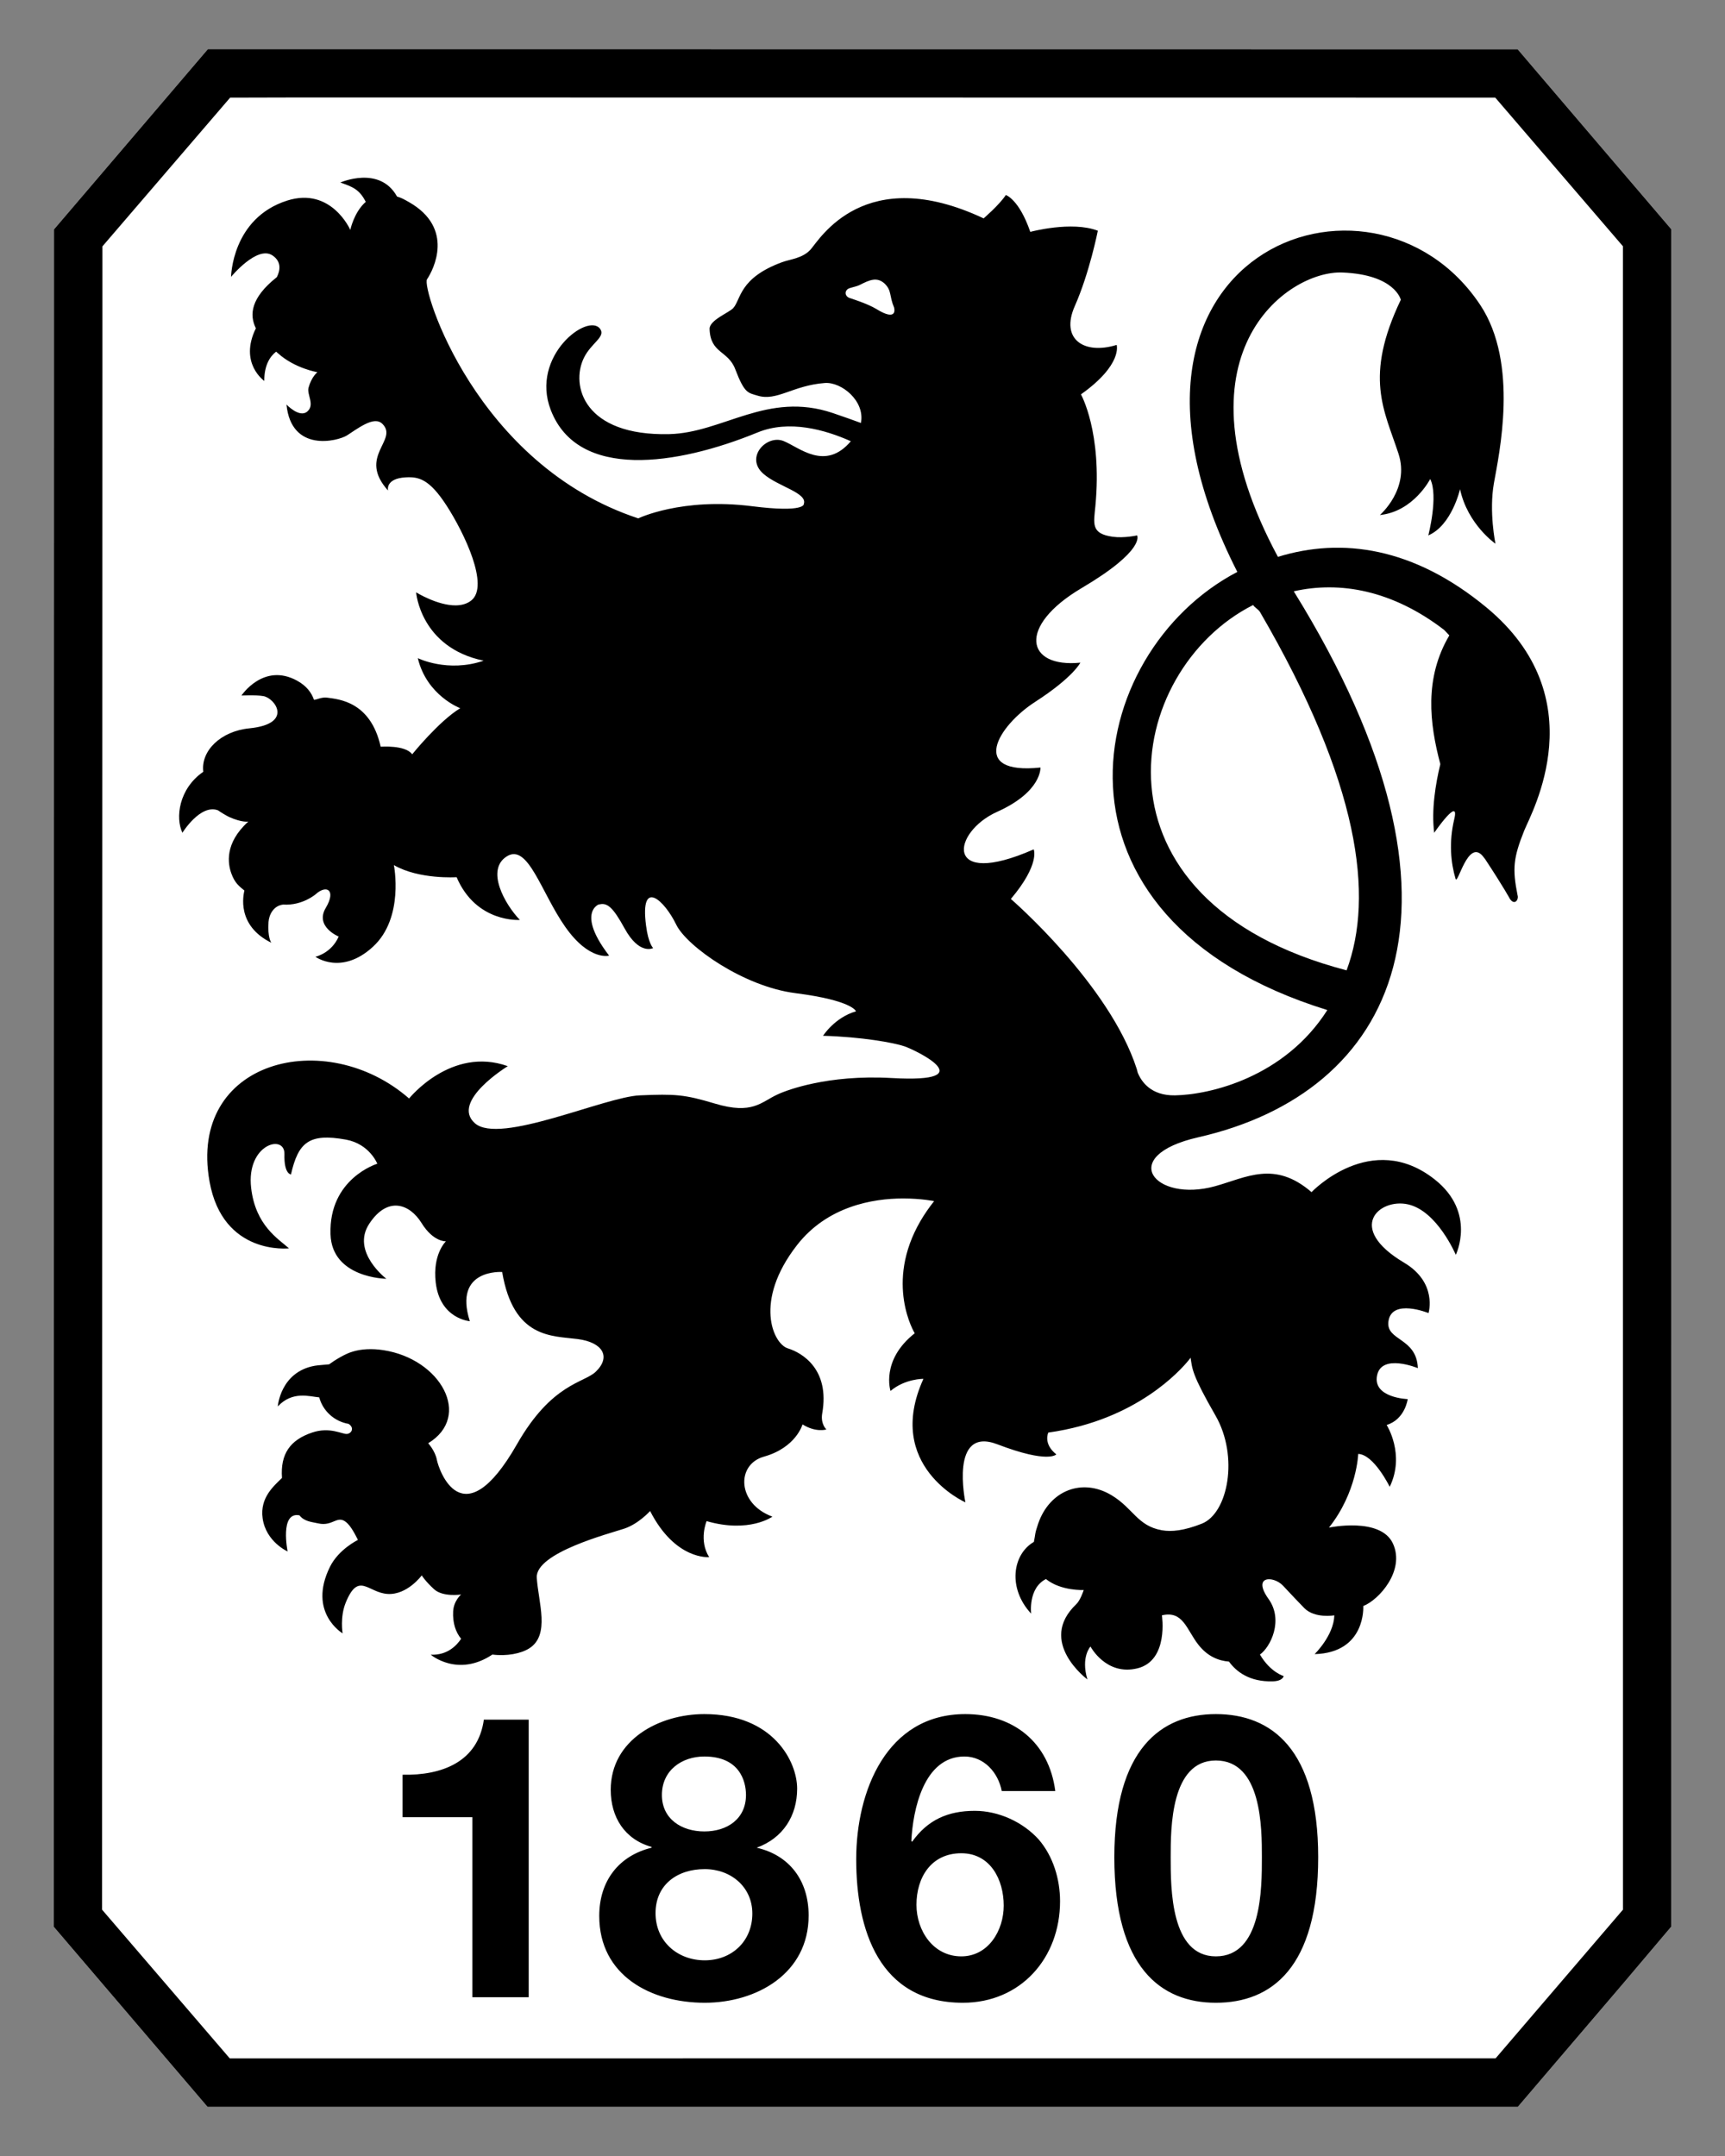 <?xml version="1.0" encoding="UTF-8" standalone="no"?>
<!-- Created with Inkscape (http://www.inkscape.org/) -->
<svg
   xmlns:svg="http://www.w3.org/2000/svg"
   xmlns="http://www.w3.org/2000/svg"
   version="1.0"
   width="566.929"
   height="708.661"
   id="svg8258">
  <rect width="100%" height="100%" fill="#808080" stroke="none"/>
  <defs
     id="defs8260">
  
  
 
   
   
   
   
   
  </defs>
  <g
     id="layer1">
    <g
       id="g8301">
      <polygon
         points="15500000,3484100 15500000,2127950 14456200,905320 14076000,459500 13873800,459500 2131100,458480 1928810,458480 503250,2128320 503250,3484380 500000,17871800 1925560,19541500 3603860,19541500 12399400,19541200 14078000,19541200 15056800,18394600 15499400,17871400 15500000,3484100 "
         transform="matrix(3.543307e-5,0,0,3.543307e-5,9.091797e-6,3.428073e-4)"
         style="fill-rule:evenodd"
         id="_94316080" />
      <polygon
         points="15500000,3484100 15500000,2127950 14456200,905320 14076000,459500 13873800,459500 2131100,458480 1928810,458480 503250,2128320 503250,3484380 500000,17871800 1925560,19541500 3603860,19541500 12399400,19541200 14078000,19541200 15056800,18394600 15499400,17871400 15500000,3484100 "
         transform="matrix(3.543307e-5,0,0,3.543307e-5,9.091797e-6,3.428073e-4)"
         style="fill:black;fill-opacity:1;fill-rule:evenodd"
         id="_95104984" />
      <polygon
         points="13872200,19094100 12451500,19094100 3551730,19094500 2131100,19094500 946470,17714700 950000,3458180 950000,2285360 2134720,905600 2769360,904020 13868900,905320 15053500,2284710 15053200,3457810 15053900,17714500 13872200,19094100 "
         transform="matrix(3.543307e-5,0,0,3.543307e-5,9.091797e-6,3.428073e-4)"
         style="fill:white;fill-opacity:1;fill-rule:evenodd"
         id="_97350032" />
      <path
         d="M 173.76,656.469 L 155.247,656.469 L 155.247,597.291 L 132.309,597.291 L 132.309,583.341 C 145.211,583.608 157.071,579.173 159.023,565.233 L 173.76,565.233 L 173.76,656.469 z M 231.489,563.409 C 254.16,563.409 261.986,579.045 261.986,587.904 C 261.986,596.906 257.295,604.202 248.688,607.326 L 248.688,607.069 L 248.688,607.326 C 259.504,609.812 265.763,618.152 265.763,629.616 C 265.763,648.781 248.56,658.293 231.614,658.293 C 214.019,658.293 196.945,649.43 196.945,629.754 C 196.945,618.152 203.461,609.941 214.148,607.326 L 214.148,607.069 C 205.285,604.597 200.718,597.291 200.718,588.299 C 200.718,571.877 216.62,563.409 231.489,563.409 z M 231.614,644.343 C 240.477,644.343 247.259,638.094 247.259,628.964 C 247.259,620.229 240.22,614.365 231.614,614.365 C 222.626,614.365 215.448,619.452 215.448,628.836 C 215.448,638.222 222.754,644.343 231.614,644.343 z M 231.489,601.983 C 239.048,601.983 245.169,597.815 245.169,589.995 C 245.169,585.303 242.95,577.349 231.489,577.349 C 224.055,577.349 217.539,581.912 217.539,589.995 C 217.539,597.94 224.055,601.983 231.489,601.983 z M 329.227,588.695 C 328.052,582.564 323.36,577.349 316.973,577.349 C 303.547,577.349 300.027,594.944 299.516,605.12 L 299.77,605.374 C 304.86,598.21 311.501,595.21 320.364,595.21 C 328.18,595.21 336.138,598.858 341.353,604.597 C 346.173,610.194 348.392,617.757 348.392,624.921 C 348.392,643.566 335.486,658.293 316.45,658.293 C 288.82,658.293 281.395,634.179 281.395,611.113 C 281.395,588.823 291.305,563.409 317.24,563.409 C 333.013,563.409 344.744,572.654 346.822,588.695 L 329.227,588.695 z M 301.199,626.096 C 301.199,634.574 306.681,643.042 315.939,643.042 C 324.802,643.042 329.876,634.574 329.876,626.363 C 329.876,617.757 325.451,609.15 315.939,609.15 C 306.032,609.15 301.199,617.105 301.199,626.096 z M 399.602,563.409 C 417.849,563.409 433.228,574.873 433.228,610.461 C 433.228,646.829 417.849,658.293 399.602,658.293 C 381.609,658.293 366.231,646.829 366.231,610.461 C 366.231,574.873 381.609,563.409 399.602,563.409 z M 399.602,643.042 C 414.724,643.042 414.724,620.753 414.724,610.461 C 414.724,600.939 414.724,578.659 399.602,578.659 C 384.747,578.659 384.747,600.939 384.747,610.461 C 384.747,620.753 384.747,643.042 399.602,643.042 z M 488.491,199.632 C 464.667,179.934 441.113,176.533 419.996,183.036 C 384.362,116.796 422.946,88.817 441.206,89.571 C 458.537,90.278 460.38,98.539 460.38,98.539 C 448.209,123.986 454.945,134.811 459.626,149.143 C 463.413,160.746 453.506,169.283 453.506,169.283 C 464.562,168.18 470.047,157.447 470.047,157.447 C 472.809,162.988 469.418,175.986 469.418,175.986 C 477.165,172.664 479.848,160.782 479.848,160.782 C 482.334,172.398 491.487,178.716 491.487,178.716 C 491.487,178.716 489.314,168.249 490.977,158.843 C 492.636,149.433 499.293,119.561 486.502,100.258 C 451.079,46.839 353.246,83.045 406.652,187.984 C 355.965,214.488 338.496,301.753 436.234,331.997 C 422.133,354.181 397.499,359.851 386.163,360.035 C 378.265,360.173 375.117,355.541 373.899,352.532 C 373.793,352.137 373.734,351.755 373.596,351.347 C 364.582,323.423 332.224,295.481 332.224,295.481 C 341.91,284.003 339.727,279.184 339.727,279.184 C 309.852,292.32 312.897,273.481 327.693,266.85 C 342.493,260.206 341.946,252.285 341.946,252.285 C 318.297,254.77 327.822,238.67 340.274,230.657 C 352.712,222.63 355.069,217.81 355.069,217.81 C 337.159,219.611 334.232,205.871 355.455,193.314 C 376.661,180.783 373.711,175.986 373.711,175.986 C 373.711,175.986 369.424,176.951 365.685,176.428 C 358.428,175.404 359.462,172.118 360.018,166.172 C 362.27,142.012 355.257,129.629 355.257,129.629 C 369.079,119.815 366.988,113.372 366.988,113.372 C 356.337,116.68 348.392,111.534 353.236,100.607 C 358.079,89.676 360.808,75.841 360.808,75.841 C 352.235,72.533 338.611,76.213 338.611,76.213 C 334.884,65.424 330.574,64.101 330.574,64.101 C 328.368,67.423 323.268,71.779 323.268,71.779 C 284.138,53.381 269.365,78.676 266.438,81.975 C 263.801,84.938 259.771,85.169 256.995,86.193 C 242.858,91.408 243.566,98.398 240.978,101.269 C 239.595,102.79 233.102,105.239 233.208,108.143 C 233.475,116.239 239.282,115.136 241.64,121.349 C 244.695,129.376 245.831,129.086 248.956,130.038 C 255.323,132 260.548,126.669 271.093,125.893 C 276.565,125.484 284.372,131.826 282.943,139.026 C 280.27,138.042 277.227,136.958 273.767,135.786 C 252.208,128.457 237.62,142.279 219.92,142.697 C 191.987,143.349 187.42,126.785 191.905,117.622 C 194.262,112.779 199.036,110.78 197.295,108.189 C 193.449,102.464 174.132,116.993 181.02,134.788 C 189.929,157.842 222.462,153.022 248.969,142.15 C 259.33,137.89 271.186,141.245 279.631,145.031 C 271.186,154.987 262.708,147.043 257.516,144.962 C 251.988,142.743 244.705,150.329 250.885,155.728 C 255.692,159.946 265.473,161.967 264.173,165.661 C 264.173,165.661 264.729,168.611 247.168,166.392 C 224.019,163.465 209.769,170.386 209.769,170.386 C 156.386,152.778 138.443,94.634 140.346,91.8 C 142.472,88.642 149.475,75.028 134.422,66.435 C 132.796,65.507 131.855,64.993 130.485,64.598 C 124.769,54.273 111.853,59.998 111.853,59.998 C 115.827,61.394 118.125,62.208 120.206,66.353 C 116.327,69.744 115.129,75.565 115.129,75.565 C 115.129,75.565 108.903,61.335 94.397,65.925 C 76.173,71.706 75.943,91 75.943,91 C 75.943,91 84.513,80.569 89.554,83.96 C 92.715,86.087 91.98,89.119 90.983,91.092 C 82.363,97.924 81.912,103.507 84.095,107.913 C 78.452,119.374 86.848,125.195 86.848,125.195 C 86.848,120.002 88.74,117.158 90.749,115.587 C 90.969,115.775 91.18,115.959 91.378,116.134 C 96.906,121.118 104.317,122.337 104.317,122.337 C 104.317,122.337 102.377,123.825 101.4,127.446 C 100.797,129.702 103.573,133.057 100.982,135.276 C 98.404,137.482 94.153,132.965 94.153,132.965 C 95.72,148.877 110.938,145.008 113.98,143.151 C 115.142,142.443 117.523,140.675 119.893,139.48 C 122.297,138.272 124.305,137.936 125.711,139.352 C 131.031,144.732 117.384,149.98 127.535,161.236 C 127.535,161.236 126.511,157.276 133.343,156.904 C 137.57,156.67 141.09,157.391 146.805,166.241 C 152.518,175.091 160.963,192.583 154.875,197.38 C 153.436,198.519 151.659,198.961 149.801,198.984 C 143.773,199.053 136.757,194.697 136.757,194.697 C 136.757,194.697 138.14,212.828 158.941,217.161 C 147.141,221.214 137.313,216.325 137.313,216.325 C 140.263,228.681 151.263,232.784 151.263,232.784 C 144.26,237.021 135.466,247.939 135.466,247.939 C 133.251,244.804 125.109,245.443 125.109,245.443 C 121.796,230.505 111.214,229.844 107.57,229.32 C 105.664,229.053 104.106,230.018 103.191,230.018 C 102.387,227.694 100.761,225.455 97.66,223.746 C 86.594,217.658 79.357,228.625 79.357,228.625 C 79.357,228.625 83.782,228.336 86.568,228.81 C 90.413,229.462 96.547,237.953 81.935,239.401 C 72.539,240.333 65.941,246.803 66.813,253.677 C 58.704,259.288 57.614,268.868 59.949,273.725 C 59.949,273.725 65.872,264.144 71.656,266.35 C 72.213,266.791 74.583,268.22 75.35,268.556 C 79.634,270.462 81.609,270.044 81.609,270.044 C 73.688,277.221 74.909,283.971 76.022,287.069 C 77.184,290.322 78.682,291.346 80.322,292.715 C 80.042,293.993 77.556,304.143 89.172,309.872 C 89.172,309.872 87.881,308.209 88.253,303.04 C 88.428,300.614 89.912,297.697 93.05,297.328 C 99.461,297.733 103.83,293.864 103.83,293.864 C 107.326,290.73 110.566,292.531 107.056,298.431 C 103.398,304.607 111.31,307.837 111.31,307.837 C 108.903,313.365 103.665,314.481 103.665,314.481 C 103.665,314.481 112.225,320.743 122.609,311.159 C 132.935,301.634 129.451,284.353 129.451,284.353 C 137.755,289.149 150.068,288.323 150.068,288.323 C 156.525,303.448 170.86,302.378 170.86,302.378 C 165.888,297.209 159.557,285.91 166.56,281.485 C 173.566,277.06 177.873,293.459 185.807,304.703 C 193.729,315.956 200.185,314.109 200.185,314.109 C 188.013,298.243 198.954,296.607 196.643,297.384 C 199.523,296.409 201.476,298.243 205.285,305.177 C 210.151,314.063 214.668,311.624 214.668,311.624 C 214.668,311.624 213.091,310.231 212.324,304.212 C 210.267,288.29 218.445,296.037 222.254,303.936 C 223.963,307.478 229.57,312.634 236.899,317.142 C 244.079,321.553 252.906,325.353 261.361,326.433 C 280.352,328.859 281.317,332.415 281.317,332.415 C 274.301,334.446 270.501,340.452 270.501,340.452 C 283.219,340.824 293.663,342.707 297.215,343.902 C 300.758,345.098 323.663,356.074 293.08,354.342 C 282.466,353.74 273.767,354.751 267.298,356.12 C 261.546,357.329 257.539,358.817 255.577,359.722 C 250.108,362.208 247.401,366.481 234.913,362.728 C 224.914,359.722 221.846,359.548 210.29,360.035 C 198.71,360.512 164.193,376.388 156.073,369.198 C 147.964,362.01 166.886,350.441 166.886,350.441 C 148.267,343.797 134.446,361.069 134.446,361.069 C 107.056,337.153 61.7,348.409 68.868,388.376 C 73.247,412.812 94.98,410.327 94.98,410.327 C 91.483,407.192 83.966,402.836 82.537,390.454 C 80.878,376.062 93.666,372.602 93.478,379.338 C 93.294,385.982 95.628,386.028 95.628,386.028 C 98.022,375.519 101.528,372.381 113.7,374.587 C 121.46,376.007 124.002,382.509 124.002,382.509 C 124.002,382.509 108.021,387.329 108.626,405.717 C 109.091,420.141 126.978,420.329 126.978,420.329 C 126.978,420.329 115.28,411.442 121.368,402.221 C 127.453,392.998 134.689,395.751 138.558,402.023 C 142.436,408.282 146.549,408.015 146.549,408.015 C 146.549,408.015 142.1,412.21 143.203,421.57 C 144.609,433.558 154.411,434.266 154.411,434.266 C 148.883,416.938 165.039,418.096 165.039,418.096 C 168.733,440.037 181.461,439.049 189.814,440.133 C 198.164,441.213 200.87,445.996 195.796,450.876 C 191.892,454.626 181.382,454.626 169.905,474.709 C 151.846,506.323 144.122,482.782 143.576,479.829 C 143.016,476.879 140.727,474.384 140.727,474.384 C 155.293,465.533 144.863,446.694 126.014,443.79 C 122.214,443.198 118.616,443.405 115.804,444.301 C 113.516,444.939 109.983,447.099 108.172,448.446 C 106.757,448.588 104.363,448.749 103.467,448.914 C 92.122,450.932 91.295,462.281 91.295,462.281 C 96.138,457.101 101.739,459.028 104.919,459.308 C 106.118,463.778 109.881,467.216 114.573,468.019 C 116.571,469.33 115.547,471.19 114.016,471.328 C 112.518,471.466 108.439,468.911 102.631,470.854 C 95.325,473.29 92.109,477.913 92.678,485.788 C 90.275,488.218 85.326,492.12 86.314,499.063 C 87.417,506.814 94.525,509.948 94.525,509.948 C 94.525,509.948 91.855,496.788 98.417,498.079 C 100.043,500.133 102.364,500.226 104.574,500.726 C 109.66,501.888 110.938,497.404 114.293,500.818 C 115.919,502.458 117.628,506.172 117.628,506.172 C 117.628,506.172 111.31,509.204 108.439,515.012 C 101.018,530.032 112.597,536.87 112.597,536.87 C 112.597,536.87 111.669,531.53 113.654,526.696 C 117.872,516.441 120.96,523.549 127.42,523.921 C 133.866,524.293 138.604,517.823 138.604,517.823 C 138.604,517.823 139.766,519.727 142.67,522.377 C 145.584,525.024 151.543,524.105 151.543,524.105 C 151.543,524.105 149.103,526.173 148.929,529.637 C 148.731,533.492 149.765,536.452 151.543,538.661 C 150.16,540.761 147.072,544.143 141.564,543.886 C 141.564,543.886 150.417,551.459 161.822,543.84 C 166.467,544.446 171.242,543.55 174.007,541.762 C 180.822,537.338 176.967,526.848 176.411,518.614 C 175.864,510.379 200.442,504.035 205.193,502.444 C 209.931,500.854 213.658,496.66 213.658,496.66 C 221.951,512.888 233.066,511.818 233.066,511.818 C 229.56,506.277 232.23,499.982 232.23,499.982 C 246.249,504.035 253.858,498.507 253.858,498.507 C 242.233,494.27 241.86,481.363 251.082,478.785 C 261.641,475.822 263.755,468.194 263.755,468.194 C 268.18,470.956 271.594,469.853 271.594,469.853 C 271.594,469.853 269.609,468.088 270.234,464.523 C 272.766,450.132 263.719,444.673 258.921,443.198 C 254.125,441.723 247.576,427.704 261.954,409.247 C 271.851,396.541 286.762,393.927 296.787,393.927 C 302.826,393.927 307.007,394.8 307.007,394.8 C 305.252,397.006 303.777,399.178 302.536,401.302 C 290.571,421.814 300.63,438.239 300.63,438.239 C 289.376,447.099 292.675,457.194 292.675,457.194 C 297.472,453.128 303.487,453.22 303.487,453.22 C 290.456,481.92 317.286,493.815 317.286,493.815 C 317.286,493.815 311.933,468.645 327.799,474.733 C 344.629,481.179 347.161,478.041 347.161,478.041 C 342.736,474.545 344.534,470.877 344.534,470.877 C 348.297,470.353 351.817,469.609 355.106,468.727 C 379.983,462.001 391.296,446.286 391.296,446.286 C 391.856,449.97 391.727,451.814 399.474,465.277 C 407.221,478.739 403.587,497.404 394.99,500.818 C 389.205,503.106 385.037,503.561 381.82,502.978 C 373.793,501.539 372.424,495.744 365.326,491.481 C 355.708,485.696 344.942,489.841 341.179,500.877 C 339.994,504.328 340.343,504.232 339.786,506.814 C 332.78,510.867 331.098,522.005 338.891,530.391 C 338.891,530.391 337.834,522.005 343.757,519.019 C 348.682,523.002 356.173,522.63 356.173,522.63 C 356.173,522.63 355.083,525.999 353.733,527.276 C 340.702,539.636 357.381,552.018 357.381,552.018 C 355.162,544.64 358.392,541.203 358.392,541.203 C 358.392,541.203 363.538,550.939 373.863,548.357 C 384.188,545.779 381.866,530.947 381.866,530.947 C 388.833,529.311 389.936,535.583 393.818,540.564 C 396.883,544.515 400.577,545.895 403.909,546.151 C 406.293,549.437 410.613,552.864 418.3,552.644 C 421.659,552.552 421.889,550.912 421.889,550.912 C 421.889,550.912 417.51,549.684 414.086,543.84 C 417.56,541.367 421.912,532.587 416.931,525.594 C 411.39,517.856 418.521,517.879 421.659,521.191 C 424.793,524.514 426.607,526.489 428.675,528.58 C 432.122,532.073 438.535,530.947 438.535,530.947 C 438.348,537.591 432.053,543.702 432.053,543.702 C 449.035,543.237 448.047,527.891 448.047,527.891 C 453.216,525.874 461.856,516.22 457.802,507.37 C 453.75,498.52 436.768,502.109 436.768,502.109 C 445.993,490.493 446.384,477.89 446.384,477.89 C 451.553,478.077 456.736,488.705 456.736,488.705 C 461.905,478.008 455.725,468.378 455.725,468.378 C 461.809,466.531 462.646,459.877 462.646,459.877 C 462.646,459.877 451.102,459.482 452.577,452.107 C 454.052,444.732 465.981,449.7 465.981,449.7 C 465.609,439.563 455.412,440.794 456.318,434.302 C 457.384,426.67 469.487,431.595 469.487,431.595 C 469.487,431.595 472.556,421.616 461.464,415.031 C 442.18,403.58 453.331,393.766 462.741,395.866 C 472.368,398.016 478.456,412.453 478.456,412.453 C 478.456,412.453 485.284,398.563 471.545,387.691 C 450.648,371.15 431.042,391.849 431.042,391.849 C 418.87,381.337 409.648,387.039 399.346,389.897 C 379.427,395.425 366.893,379.944 393.841,373.81 C 458.023,359.212 489.871,299.024 425.409,194.697 C 425.33,194.582 425.27,194.477 425.201,194.361 C 440.346,190.924 457.628,193.989 474.633,207.057 L 476.329,208.845 C 468.026,222.923 469.813,237.778 473.369,251.158 C 471.812,257.592 470.383,266.235 471.357,273.725 C 471.357,273.725 479.802,261.461 477.955,269.207 C 476.108,276.954 476.852,283.691 478.373,288.847 C 479.058,291.194 482.404,275.585 487.316,281.389 L 488.142,282.459 C 494.286,291.787 496.248,295.481 496.248,295.481 C 497.841,297.769 499.221,295.619 498.747,294.236 C 497.015,285.525 497.351,281.972 500.953,272.981 C 503.31,267.127 524.553,229.462 488.491,199.632 z M 442.565,318.943 C 354.885,296.037 369.474,220.24 411.844,198.868 C 412.295,199.622 413.632,200.367 414.086,201.131 C 446.921,257.5 451.613,294.608 442.565,318.943 z M 290.805,93.278 C 293.14,95.645 292.188,97.156 293.848,101.094 C 294.394,103.438 293.024,104.67 288.04,101.581 C 285.126,99.781 279.107,97.91 279.107,97.91 C 277.843,97.41 277.458,95.981 278.541,95.066 C 279.387,94.46 280.978,94.391 282.512,93.683 C 285.751,92.033 288.227,90.871 290.805,93.278 z "
         style="fill:black;fill-opacity:1;fill-rule:evenodd"
         id="_98178992" />
    </g>
  </g>
</svg>
